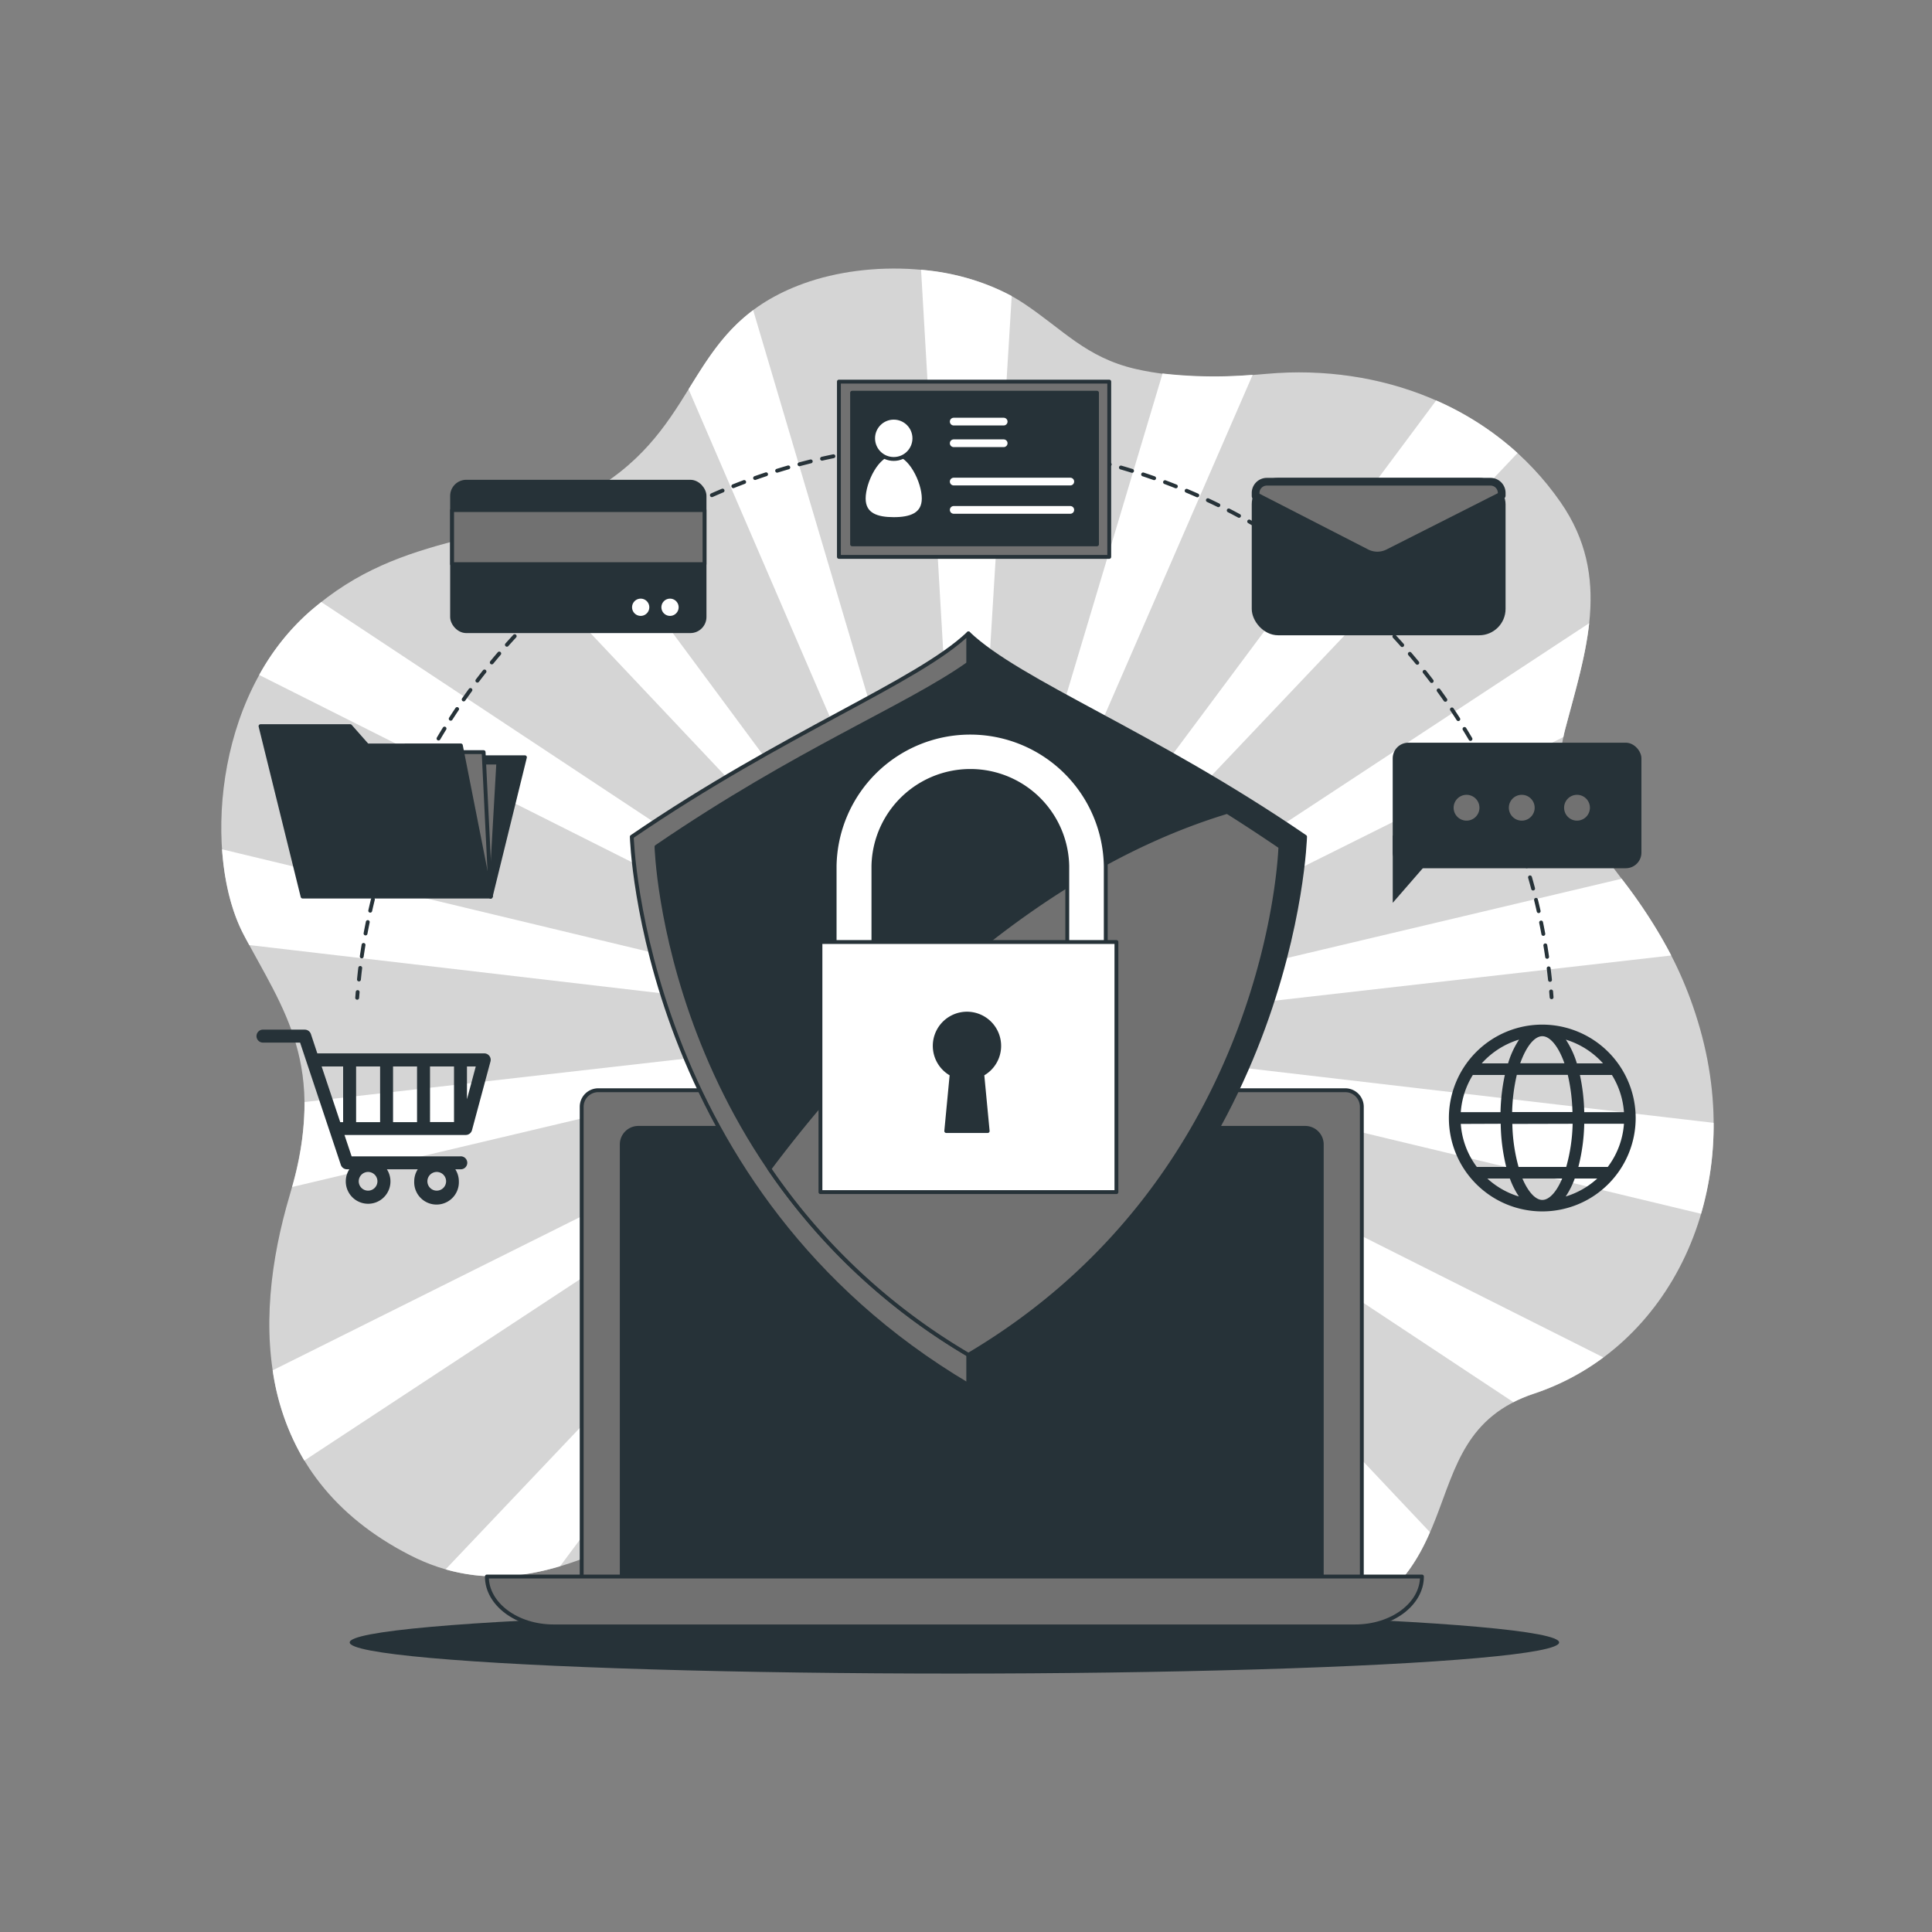 <svg xmlns="http://www.w3.org/2000/svg" viewBox="0 0 500 500"><rect x="0" y="0" width="500" height="500" fill="#808080" stroke="none"/><g id="freepik--background-simple--inject-226"><path d="M265 78.55c-16-10.66-40.24-11.25-57-5.19-30 10.84-26 35-52 52s-51 11-76 33.06-27.26 63.81-17 83.34 22 33.86 12 67.47-9 72.65 31 93.2 71-23.26 97-14.25 75 48.9 129 37 30-52.84 65-64.49 55-51.87 43-94.34-42-50.64-35-77.35c5.28-20.17 12.36-39.58-1.1-59-17.37-25.06-47.1-35.81-75.9-33.27-10.73 1-23 1.33-34.21-1.27-12.74-2.98-18.63-10.13-28.79-16.91Z" style="fill:#717171"/><path d="M265 78.55c-16-10.66-40.24-11.25-57-5.19-30 10.84-26 35-52 52s-51 11-76 33.06-27.26 63.81-17 83.34 22 33.86 12 67.47-9 72.65 31 93.2 71-23.26 97-14.25 75 48.9 129 37 30-52.84 65-64.49 55-51.87 43-94.34-42-50.64-35-77.35c5.28-20.17 12.36-39.58-1.1-59-17.37-25.06-47.1-35.81-75.9-33.27-10.73 1-23 1.33-34.21-1.27-12.74-2.98-18.63-10.13-28.79-16.91Z" style="fill:#fff;opacity:.7"/><path d="m419.69 227.42-168.17 39.83-.16-.11 153.25-76.4c.12-.58.23-1.16.39-1.76 2.45-9.37 5.29-18.58 6.28-27.7L251.45 266.37h-.18l141.47-149.12a77.78 77.78 0 0 0-21.06-13.61L251.09 265.57h-.19L324.19 97a119.14 119.14 0 0 1-23.32-.34l-50.39 168.28-.18.09 11.53-188.41a60 60 0 0 0-23.46-6.8l11.31 194.74-.13.14-54.63-184.43c-7.72 5.77-12.07 13-16.72 20.46l70.61 163.75-.08.17-100-135.11a108.11 108.11 0 0 1-21 7.74L248 264.69v.2L83.14 155.8c-1 .83-2.09 1.69-3.14 2.61a61.12 61.12 0 0 0-12.92 16.27l180.15 90.51.06.18L57.47 219.8c.59 8.53 2.53 16.2 5.53 21.95.5 1 1 1.9 1.51 2.83l182.21 21.32.11.16-168 19.14a78.74 78.74 0 0 1-3.23 22l170.92-40.48.16.11-176.11 87.81A63 63 0 0 0 78.76 378l167.79-110.37h.18l-131.4 138.51c10.49 3 20.34 2 29.63-.81l101.95-136.9h.19l-51.54 118.5a22.86 22.86 0 0 1 7.44 1.24 83.63 83.63 0 0 1 7.87 3.26l36.65-122.37.18-.09-8.39 137.14c5.51 2.81 11.34 5.64 17.43 8.28l-8.42-144.95.13-.14L294.87 426a104.63 104.63 0 0 0 22.31 1.17l-68-157.67.08-.17 107.44 145.2c6.77-5.26 10.56-11.54 13.37-18L250 269.31v-.2l141.66 93.76a39.33 39.33 0 0 1 5.29-2.2 63.76 63.76 0 0 0 18-9.37l-164.18-82.49-.06-.18 189.52 45.49a82.13 82.13 0 0 0 3.25-23.53l-192.2-22.49-.11-.16 181.35-20.66a133.44 133.44 0 0 0-12.83-19.86Zm-173.08 39.3.58-.14-.43.22Zm.22.86h-.18l.51-.34Zm.32.7h-.16l.36-.48ZM247 266l-.11-.12.6.07Zm.74 2.8-.14.09.17-.58Zm-.29-3.44-.06-.15.54.27Zm2.28-.71v.6l-.14-.46Zm-.83-.1.24.56-.29-.39Zm-.81.2.41.44-.4-.27Zm.26 4.52v-.6l.14.46Zm.83.1-.24-.56.29.39Zm-.09-1.57h-.29l-.26-.13-.2-.21-.11-.27v-.29l.08-.28.18-.23.24-.16.28-.07h.29l.26.13.2.21.11.27v.29l-.08.28-.18.23-.24.16Zm.49.93.4.27v.17Zm1.63-2.35h.18l-.51.34Zm-.32-.7h.16l-.36.48Zm-.55-.56.14-.09-.17.57Zm-.19 3.32.48.12.06.15Zm.44-.47.41.03.11.12Zm.26-.59.43-.22.15.08Z" style="fill:#fff"/></g><ellipse cx="247" cy="425.06" rx="156.5" ry="8.06" style="fill:#263238" id="freepik--Shadow--inject-226"/><g id="freepik--Device--inject-226"><path d="M154.84 282.15h193.31a4.29 4.29 0 0 1 4.29 4.29v124.1h0-201.9 0v-124.1a4.29 4.29 0 0 1 4.3-4.29Z" style="fill:#717171;stroke:#263238;stroke-linecap:round;stroke-linejoin:round"/><path d="M165.21 291.89h172.57a4.29 4.29 0 0 1 4.29 4.29v116.09h0-181.16 0V296.19a4.29 4.29 0 0 1 4.3-4.3Z" style="fill:#263238;stroke:#263238;stroke-linecap:round;stroke-linejoin:round"/><path d="M350.71 420.91H143.29c-9.55 0-17.29-5.78-17.29-12.91h242c0 7.13-7.74 12.91-17.29 12.91Z" style="fill:#717171;stroke:#263238;stroke-linecap:round;stroke-linejoin:round"/></g><g id="freepik--Shield--inject-226"><path d="M250.63 163.93c-13.32 12.67-47.39 25.47-87.12 52.62 0 0 2.48 91.74 87.12 141.89Z" style="fill:#717171;stroke:#263238;stroke-linecap:round;stroke-linejoin:round"/><path d="M250.63 163.93c13.31 12.67 47.39 25.47 87.12 52.62 0 0-2.48 91.74-87.12 141.89Z" style="fill:#263238;stroke:#263238;stroke-linecap:round;stroke-linejoin:round"/><path d="M250.63 171.74c-16.07 11.39-43.92 22.25-80.73 47.4 0 0 2.3 85 80.73 131.49 78.43-46.47 80.73-131.49 80.73-131.49-36.82-25.14-64.54-36.01-80.73-47.4Z" style="fill:#263238;stroke:#263238;stroke-linecap:round;stroke-linejoin:round"/><path d="M317.6 210.11c-56.16 17-99 66.35-118.48 92.38a160.89 160.89 0 0 0 51.51 48.14c78.43-46.47 80.73-131.49 80.73-131.49q-7.11-4.84-13.76-9.03Z" style="fill:#717171;stroke:#263238;stroke-linecap:round;stroke-linejoin:round"/><path d="M281.21 257.45H221a5 5 0 0 1-5-5v-28.34a35.09 35.09 0 0 1 70.17 0v28.34a5 5 0 0 1-4.96 5Zm-55.17-10h50.17v-23.34a25.09 25.09 0 0 0-50.17 0Z" style="fill:#fff;stroke:#263238;stroke-linecap:round;stroke-linejoin:round"/><path style="fill:#fff;stroke:#263238;stroke-linecap:round;stroke-linejoin:round" d="M212.33 243.79h76.6v64.73h-76.6z"/><path d="M258.59 270.67a8.34 8.34 0 1 0-12.3 7.34l-1.4 14.7h10.72l-1.4-14.7a8.32 8.32 0 0 0 4.38-7.34Z" style="fill:#263238;stroke:#263238;stroke-linecap:round;stroke-linejoin:round"/></g><g id="freepik--Icons--inject-226"><path d="m401.55 258.09-.12-1.5" style="fill:none;stroke:#263238;stroke-linecap:round;stroke-linejoin:round"/><path d="M401.14 253.6a155 155 0 0 0-307.4-6.89q-.64 4.26-1 8.55" style="fill:none;stroke:#263238;stroke-linecap:round;stroke-linejoin:round;stroke-dasharray:3.008,3.008"/><path d="m92.56 256.74-.12 1.49" style="fill:none;stroke:#263238;stroke-linecap:round;stroke-linejoin:round"/><path style="fill:#263238;stroke:#263238;stroke-linecap:round;stroke-linejoin:round" d="m126.99 232.03 8.86-36.05h-26.88l18.02 36.05z"/><path style="fill:#717171;stroke:#263238;stroke-linecap:round;stroke-linejoin:round" d="m126.99 232.03 1.97-34.68h-17.11l15.14 34.68z"/><path style="fill:#717171;stroke:#263238;stroke-linecap:round;stroke-linejoin:round" d="m126.99 232.03-1.83-37.38h-17.11l18.94 37.38z"/><path style="fill:#263238;stroke:#263238;stroke-linecap:round;stroke-linejoin:round" d="m95.05 192.92-4.41-4.99H67.42l10.89 44.1h48.68l-7.72-39.11H95.05z"/><rect x="117" y="124.67" width="65.33" height="38.67" rx="3.67" style="fill:#263238;stroke:#263238;stroke-linecap:round;stroke-linejoin:round"/><path style="fill:#717171;stroke:#263238;stroke-linecap:round;stroke-linejoin:round" d="M117 132h65.33v14H117z"/><path d="M168.54 157.16a2.73 2.73 0 1 0-2.73 2.73 2.73 2.73 0 0 0 2.73-2.73ZM176.13 157.16a2.73 2.73 0 1 0-2.73 2.73 2.73 2.73 0 0 0 2.73-2.73Z" style="fill:#fff;stroke:#263238;stroke-linecap:round;stroke-linejoin:round"/><path style="fill:#717171;stroke:#263238;stroke-linecap:round;stroke-linejoin:round" d="M217.11 98.76h69.96v45.36h-69.96z"/><path style="fill:#263238;stroke:#263238;stroke-linecap:round;stroke-linejoin:round" d="M220.52 101.64h63.38v39.23h-63.38z"/><path d="M239.06 129c0-4.28-3.48-11.64-7.76-11.64s-7.77 7.36-7.77 11.64 3.48 5.34 7.77 5.34 7.76-1.09 7.76-5.34Z" style="fill:#fff;stroke:#263238;stroke-linecap:round;stroke-linejoin:round"/><circle cx="231.3" cy="113.44" r="5.34" style="fill:#fff;stroke:#263238;stroke-linecap:round;stroke-linejoin:round"/><path style="fill:none;stroke:#fff;stroke-linecap:round;stroke-linejoin:round;stroke-width:2px" d="M246.82 109.11h12.93M246.82 114.71h12.93M246.82 124.63h30.17M246.82 131.96h30.17"/><rect x="324.95" y="124.67" width="63.69" height="38.74" rx="5.83" style="fill:#263238;stroke:#263238;stroke-linecap:round;stroke-linejoin:round;stroke-width:2px"/><path d="m359.34 143.07 29.3-14.82v-.68a2.9 2.9 0 0 0-2.9-2.9h-57.88a2.91 2.91 0 0 0-2.91 2.9v.81l28.77 14.76a6.25 6.25 0 0 0 5.62-.07Z" style="fill:#717171;stroke:#263238;stroke-linecap:round;stroke-linejoin:round;stroke-width:2px"/><rect x="360.43" y="192.21" width="64.37" height="32.49" rx="4.05" style="fill:#263238"/><path style="fill:#263238" d="M360.44 216.2v17.45l9.73-11.2"/><path d="M382.88 209.05a3.34 3.34 0 1 0-3.33 3.33 3.34 3.34 0 0 0 3.33-3.33ZM397.17 209.05a3.34 3.34 0 1 0-3.33 3.33 3.34 3.34 0 0 0 3.33-3.33ZM411.47 209.05a3.34 3.34 0 1 0-3.34 3.33 3.35 3.35 0 0 0 3.34-3.33Z" style="fill:#717171"/><path d="M126.65 273.27a1.68 1.68 0 0 0-1.33-.66h-43.2l-1.66-5a1.68 1.68 0 0 0-1.59-1.14H67.93a1.68 1.68 0 0 0 0 3.35h9.73l10.55 31.65a1.67 1.67 0 0 0 1.59 1.14h.61a5.71 5.71 0 0 0-.92 3.11 5.78 5.78 0 1 0 10.63-3.11h8a5.71 5.71 0 0 0-.92 3.11 5.78 5.78 0 1 0 11.55 0 5.71 5.71 0 0 0-.92-3.11h1.29a1.68 1.68 0 1 0 0-3.35H91l-1.85-5.53h31.38a1.68 1.68 0 0 0 1.62-1.24l4.78-17.76a1.66 1.66 0 0 0-.28-1.46Zm-31.39 34.87a2.42 2.42 0 1 1 2.42-2.42 2.43 2.43 0 0 1-2.42 2.42Zm17.77 0a2.42 2.42 0 1 1 2.42-2.42 2.43 2.43 0 0 1-2.45 2.42Zm4.47-17.76h-6.21V276h6.21ZM101.72 276h6.21v14.41h-6.21Zm-3.35 14.41h-6.21V276h6.21ZM83.24 276h5.56v14.41h-.75Zm37.61 8.48V276h2.28ZM399.15 265.17a24.17 24.17 0 1 0 24.16 24.16 24.19 24.19 0 0 0-24.16-24.16Zm0 3c2 0 4.18 2.62 5.72 7h-11.44c1.57-4.38 3.69-7 5.72-7Zm6.59 10a47 47 0 0 1 1.21 9.63h-15.61a47 47 0 0 1 1.21-9.63Zm1.26 12.66a45 45 0 0 1-1.66 11.17H393a45 45 0 0 1-1.61-11.13Zm-18.62-3h-10.33a21.09 21.09 0 0 1 3.12-9.63h8.28a50.92 50.92 0 0 0-1.12 9.63Zm0 3a49.49 49.49 0 0 0 1.43 11.17h-7.61a21 21 0 0 1-4.15-11.13Zm2.37 14.17a21.46 21.46 0 0 0 2.34 4.65 21.15 21.15 0 0 1-8.17-4.65Zm3.25 0h10.29c-1.47 3.5-3.36 5.54-5.14 5.54s-3.67-2.08-5.15-5.54Zm13.54 0h5.83a21.15 21.15 0 0 1-8.17 4.65 21.46 21.46 0 0 0 2.34-4.65Zm.94-3a48.93 48.93 0 0 0 1.52-11.17h10.28a21 21 0 0 1-4.19 11.17Zm1.52-14.17a50.92 50.92 0 0 0-1.12-9.63h8.28a21.09 21.09 0 0 1 3.12 9.63Zm4.9-12.63h-6.81a23.22 23.22 0 0 0-2.85-6.14 21.23 21.23 0 0 1 9.62 6.14Zm-21.77-6.14a22.91 22.91 0 0 0-2.84 6.14h-6.82a21.23 21.23 0 0 1 9.62-6.14Z" style="fill:#263238"/></g></svg>